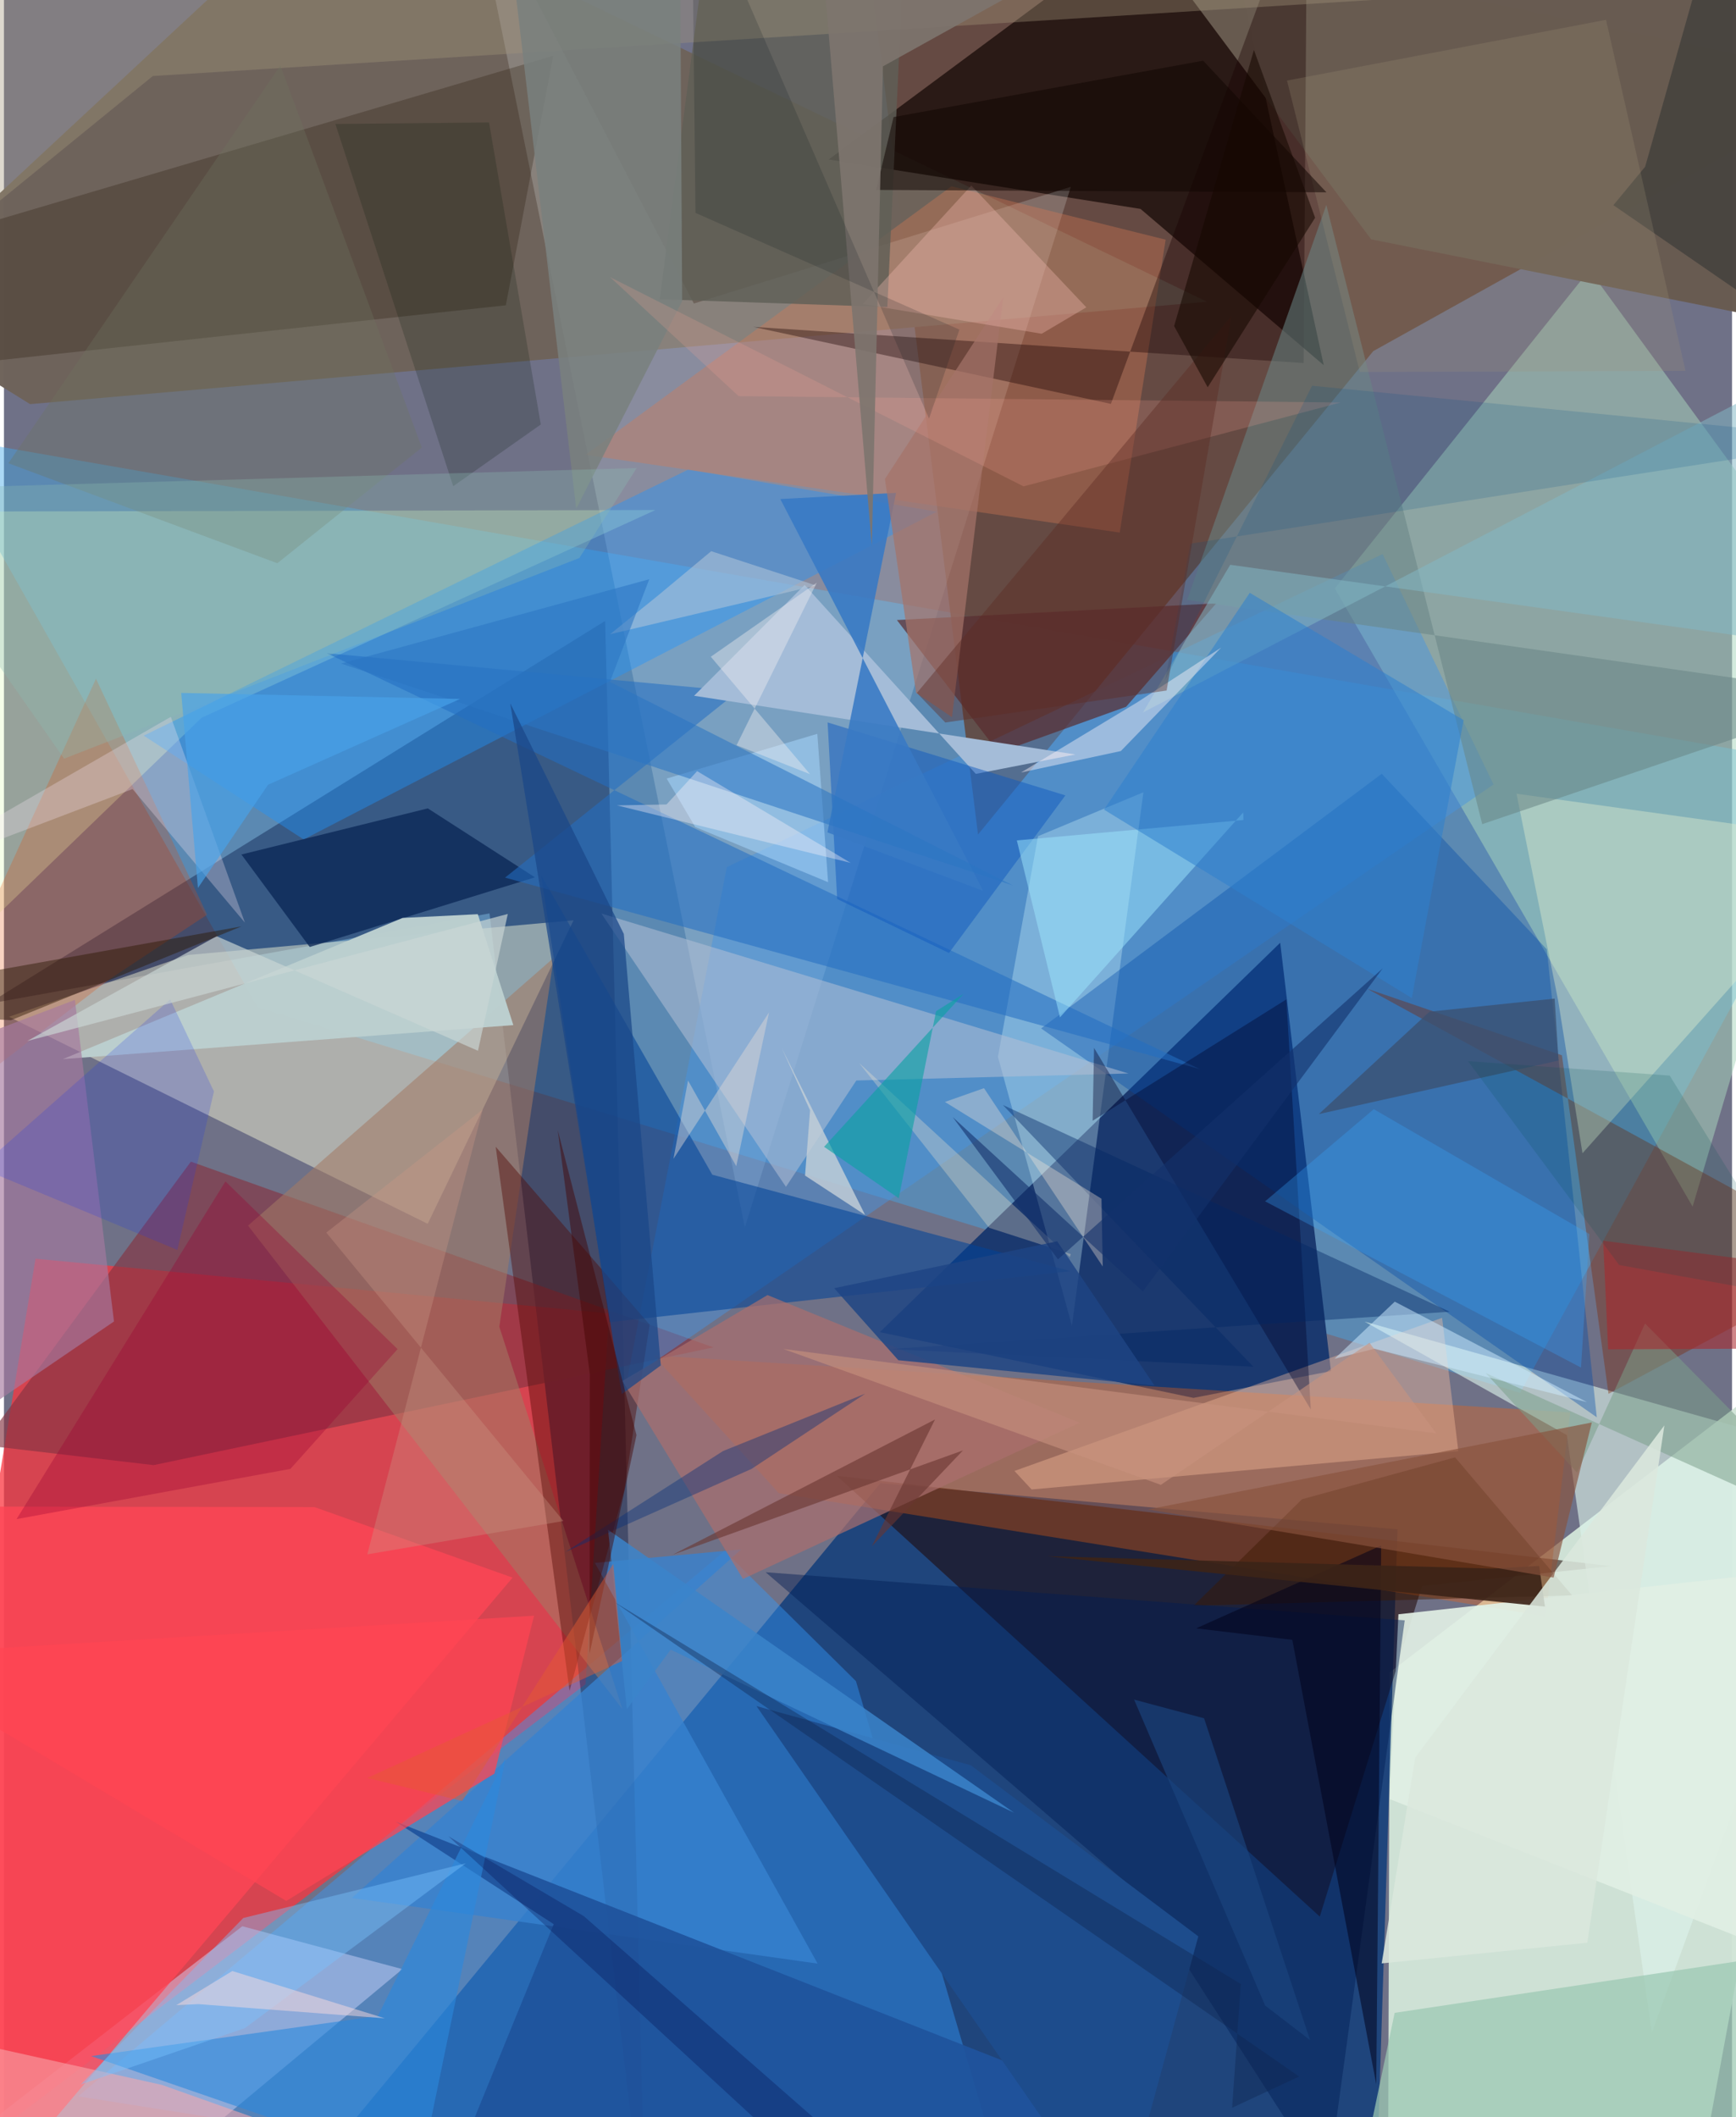 <svg xmlns="http://www.w3.org/2000/svg" width="228" height="278" viewBox="0 0 836 1024"><path fill="#6f7187" d="M0 0h836v1024H0z"/><path fill="#fb343e" fill-opacity=".737" d="M281.352 814.604l11.379-179.329-277.46-26.483L-62 1075.482z"/><path fill="#d1e5d7" fill-opacity=".969" d="M898 634.367l-76.271 411.181L669.511 1086l.831-277.08z"/><path fill="#0e3b7a" fill-opacity=".816" d="M119.384 1086l304.627-368.631 250.146 22.34-10.322 322.668z"/><path fill="#42a7e9" fill-opacity=".443" d="M122.7 487.069l610.747 186.618L898 373.017-33.896 210.485z"/><path fill="#624131" fill-opacity=".796" d="M471.228 403.616l191.2-233.783L898 38.782 413.022-62z"/><path fill="#1b396f" fill-opacity=".992" d="M423.714 644.315l151.713 31.794 66.538-12.956-24.548-207.187z"/><path fill="#329cff" fill-opacity=".42" d="M348.583 750.167l63.59 62.943L492.399 1086l-456.511-72.076z"/><path fill="#00103d" fill-opacity=".384" d="M310.533 1086l-19.7-785.662L-7.74 485.517l242.648-43.733z"/><path fill="#aad6bd" fill-opacity=".514" d="M643.811 284.613l123.203-154.055L898 310.149l-81.074 273.452z"/><path fill="#f9f9d8" fill-opacity=".459" d="M275.568 445.101l-186.49 16.79-86.647 29.887L204.995 591.92z"/><path fill="#6e635a" fill-opacity=".988" d="M160.158-57.499L581.98 145.94 12.645 195.46-62 149.223z"/><path fill="#1e0503" fill-opacity=".537" d="M777.37 757.485l-374.484-43.719 233.675 213.222 49.452-159.892z"/><path fill="#100400" fill-opacity=".678" d="M549.838 101.046L399.024 77.138 586.59-62l51.885 238.627z"/><path fill="#f56109" fill-opacity=".333" d="M314.236 655.581l443.473 27.557-11.857 98.58-370.97-59.485z"/><path fill="#f6ffff" fill-opacity=".192" d="M333.766 146.806L225.215-62l133.191 655.638L516.12 90.378z"/><path fill="#e3fdc0" fill-opacity=".349" d="M-50.812 247.492l365.973-.81L95.628 347.136-62 499.338z"/><path fill="#853442" fill-opacity=".643" d="M90.415 561.842L343.25 651.68 72.388 708.635l-82.919-9.712z"/><path fill="#4594e1" fill-opacity=".463" d="M720.6 379.418l-53.648-111.431-317.254 151.405-48.327 248.436z"/><path fill="#d1d7ff" fill-opacity=".459" d="M115.317 931.655l77.424 20.75L32.066 1086l-82.65-25.74z"/><path fill="#ddf3eb" fill-opacity=".612" d="M898 706.84L797.183 983.195l-41.087-289.077-97.884-54.913z"/><path fill="#2096ff" fill-opacity=".404" d="M144.995 406.02l-77.39-50.207 263.433-128.687 120.255 20.368z"/><path fill="#d8f8ff" fill-opacity=".318" d="M480.857 511.15l19.402-106.721 50.978-21.244-34.586 257.955z"/><path fill="#004ba9" fill-opacity=".369" d="M746.373 459.158l24.187 226.338-268.817-188.088 164.804-123.143z"/><path fill="#7c2605" fill-opacity=".38" d="M659.545 478.242L898 608.774 776.23 674.14l-22.525-163.73z"/><path fill="#ff4556" fill-opacity=".784" d="M-62 728.638l212.228.283 95.825 34.123L-27.168 1086z"/><path fill="#d37954" fill-opacity=".373" d="M539.777 257.58L281.349 220 458.362 90.114l103.635 25.813z"/><path fill="#004397" fill-opacity=".561" d="M292.975 639.481l223.018-24.66-173.32-46.661-82.84-144.878z"/><path fill="#b2bfd5" fill-opacity=".545" d="M544.02 519.207l-131.656 3.395-34.053 51.428-89.309-132.203z"/><path fill="#685b50" fill-opacity=".988" d="M898 162.96L860.316-58.714 551.86-31.07l109.545 146.84z"/><path fill="#a27a64" fill-opacity=".561" d="M299.197 826.654l-59.55-184.962 26.32-178.433-147.888 129.529z"/><path fill="#26190a" fill-opacity=".275" d="M-7.682 107.673L265.75 26.956l-22.96 120.705L-62 180.681z"/><path fill="#592c2e" fill-opacity=".698" d="M586.459 291.835l-154.484 8.057 49.244 64.15 61.636-22.195z"/><path fill="#3782d0" fill-opacity=".784" d="M168.316 917.96l225.312 31.765-107.765-193.809 70.796-6.526z"/><path fill="#e2efce" fill-opacity=".408" d="M731.712 383.887l20.106 99.71 11.831 74.193L898 406.99z"/><path fill="#3c1902" fill-opacity=".459" d="M702.012 704.878l56.62 66.746-183.141 5.008 52.517-51.515z"/><path fill="#9bc8b3" fill-opacity=".733" d="M672.78 973.542L649.24 1086h191.377l42.907-144.128z"/><path fill="#180100" fill-opacity=".376" d="M535.508 195.338l-173.03-37.243 266.267 17.498L630.484-62z"/><path fill="#ffc29f" fill-opacity=".373" d="M695.732 637.379l7.856 64.521-206.455 18.497-8.288-8.955z"/><path fill="#510500" fill-opacity=".412" d="M300.004 720.981l12.366-80.284-74.478-86.055 35.735 263.093z"/><path fill="#e1efe4" fill-opacity=".922" d="M674.6 780.767l-4.196 89.4 173.689 68.583 8.218-177.606z"/><path fill="#092455" fill-opacity=".749" d="M147.93 458.036l-33.046-44.743 90.17-22.306 51.795 33.344z"/><path fill="#688685" fill-opacity=".549" d="M898 336.574l-325.64-46.382L639.727 99.09l75.412 299.523z"/><path fill="#236ec2" fill-opacity=".557" d="M578.615 517.118l-422.428-201.18 198.885 18.47-112.652 90.06z"/><path fill="#001d53" fill-opacity=".439" d="M550.686 917.257L368.478 760.43l309.174 23.272-37.36 272.947z"/><path fill="#1f539d" fill-opacity=".937" d="M189.475 881.033L710.165 1086h-507.72l63.514-155.35z"/><path fill="#a4bcd8" d="M333.877 336.52l184.435 28.39-48.168 9.389-82.802-91.371z"/><path fill="#e64900" fill-opacity=".239" d="M44.51 328.288L-62 560.718l112.75-86.864 47.503-31.46z"/><path fill="#bccfcf" fill-opacity=".98" d="M192.864 443.972L28.516 512.247l217.91-16.44-17.19-53.646z"/><path fill="#115abf" fill-opacity=".494" d="M513.484 384.702L398.458 349.41l4.623 85.413 54.094 26.094z"/><path fill="#5f5f57" fill-opacity=".831" d="M317.217 144.755L342.432-47.35l92.36 36.629-7.439 159.2z"/><path fill="#00052b" fill-opacity=".388" d="M632.219 681.718L527.36 506.834l-.686 35.229 93.71-58.69z"/><path fill="#a5799f" fill-opacity=".655" d="M-62 717.74l31.626-209.576 64.705-24.552 18.897 155.546z"/><path fill="#aa6f6d" fill-opacity=".706" d="M299.207 667.9l70.18-41.526L520.41 688.11l-162.899 75.584z"/><path fill="#2c89dc" fill-opacity=".608" d="M42.168 994.46l138.721-19.408 61.91-125.163-41.224 199.578z"/><path fill="#ff4552" fill-opacity=".729" d="M-62 800.695l318.447-19.232-19.17 76.381-100.707 61.57z"/><path fill="#3879c4" fill-opacity=".89" d="M375.579 241.367l56.004-2.993-33.206 164.227 75.332 28.256z"/><path fill="#a4967b" fill-opacity=".369" d="M-62 145.982V-26.712l784.164 22.95-650.13 40.523z"/><path fill="#9ee9ff" fill-opacity=".486" d="M599.53 392.924l.089 3.687-109.62 9.862 20.873 85.591z"/><path fill="#a3d1f9" fill-opacity=".584" d="M320.6 376.559l13.805 23.43 64.285 26.699-5.205-71.76z"/><path fill="#a57369" fill-opacity=".706" d="M426.183 231.684l57.219-87.828-24.77 203.012-17.378-11.763z"/><path fill="#f7e4f2" fill-opacity=".298" d="M-62 428.902l142.723-82.196 35.848 99.552-54.358-64.623z"/><path fill="#f7a9ac" fill-opacity=".565" d="M76.356 1008.374l84.164 29.858L10.645 1086l-22.555-97.195z"/><path fill="#f8bfb6" fill-opacity=".333" d="M523.614 148.648l-21.591 12.776-86.59-14.366 52.544-57.331z"/><path fill="#36a6ff" fill-opacity=".302" d="M766.99 596.856l-104.314-60.382-52.574 44.573 152.83 80.418z"/><path fill="#1d4c8c" d="M539.137 1077.71l38.66-141.165-110.09-82.756-103.67-28.62z"/><path fill="#79807e" fill-opacity=".859" d="M328.092 145.673l-51.254 100.39L244.821-26.46l82.178-13.18z"/><path fill="#212829" fill-opacity=".42" d="M834.268-62l16.87 211.18-72.534-49.944 15.36-18.603z"/><path fill="#83b7c4" fill-opacity=".529" d="M898 164.039L551.015 344.595l42.216-71.428L898 315.638z"/><path fill="#2d80ce" fill-opacity=".533" d="M532.161 391.59l70.522-104.865 103.46 61.575-25.065 134.43z"/><path fill="#9d9378" fill-opacity=".235" d="M655.918 179.929l-35.21-140.964 154.326-29.38 38.445 169.778z"/><path fill="#fff0ce" fill-opacity=".286" d="M413.695 514.096l101.92 93.895.509-1.429-39.548-12.739z"/><path fill="#001708" fill-opacity=".192" d="M160.345 59.975l56.985 175.192 42.38-29.855-25.042-146.086z"/><path fill="#c2ced7" fill-opacity=".827" d="M389.974 537.033l-13.718-30.161 40.34 80.757-29.051-19.043z"/><path fill="#012564" fill-opacity=".412" d="M604.415 661.047L483.234 534.436l216.213 100.007L428.17 652.51z"/><path fill="#9b0033" fill-opacity=".325" d="M107.14 571.398l83.282 81.13-51.827 57.914L6.1 734.737z"/><path fill="#00011a" fill-opacity=".525" d="M663.875 1008.083l2.398-260.58-89.531 40.072 46.525 5.563z"/><path fill="#1e4584" fill-opacity=".835" d="M509.514 600.378l-107.877 22.684 31.049 34.83 123.892 12.243z"/><path fill="#0aa1a3" fill-opacity=".608" d="M450.924 489.087l13.322-8.415-67.48 74.002 36.104 24.878z"/><path fill="#6d765f" fill-opacity=".329" d="M2.14 224.057l130.104 48.358 69.914-55.952-68.435-184.757z"/><path fill="#b1c4d8" fill-opacity=".561" d="M342.143 266.587l50.727 16.59-99.665 23.586 22.668-18.292z"/><path fill="#3c2418" fill-opacity=".91" d="M504.521 752.693l215.446 5.984 22.704-1.288 2.812 19.664z"/><path fill="#1e39e8" fill-opacity=".204" d="M101.59 527.876l-17.693 76.679-95.58-39.787 92.111-81.388z"/><path fill="#3b5171" fill-opacity=".769" d="M752.075 512.94l-115.979 25.91 53.52-49.537 60.56-6.33z"/><path fill="#7a9e8a" fill-opacity=".525" d="M761.015 712.282l-44.238-48.218L898 745.577l-104.086-105.45z"/><path fill="#3b84ca" fill-opacity=".839" d="M322.529 797.887l166.152 78.874-196.43-136.873 9.093 86.747z"/><path fill="#fdf3fa" fill-opacity=".439" d="M548.352 339.62l-56.34 34.028 48.31-10.397 48.506-50.007z"/><path fill="#78c3ff" fill-opacity=".416" d="M223.42 901.214L116.603 980.9l-79.441 27.283 78.621-80.518z"/><path fill="#a9272c" fill-opacity=".561" d="M776.055 652.628l97.139-.467L898 616.331l-124.346-16.24z"/><path fill="#ceebff" fill-opacity=".51" d="M662.951 652.361l102.888 25.807-93.003-48.603-29.173 27.633z"/><path fill="#cad6d5" fill-opacity=".667" d="M243.745 442.043l-14.424 66.183-126.413-55.41-91.677 50.698z"/><path fill="#2c76c2" fill-opacity=".565" d="M312.188 280.147L163.107 320.95l324.928 107.283-194.907-98.444z"/><path fill="#fda797" fill-opacity=".196" d="M493.234 235.237l153.46-40.574-291.29-3.067-62.17-57.555z"/><path fill="#e0d9d7" fill-opacity=".443" d="M370.125 489.66l-46.24 70.83 7.05-37.877 23.327 41.433z"/><path fill="#fcecda" fill-opacity=".337" d="M530.954 579.776l.606 32.786-57.45-86.247-18.902 6.654z"/><path fill="#1b4888" fill-opacity=".733" d="M298.874 674.272l18.87-13.853-17.87-208.692-54.945-111.577z"/><path fill="#c99786" fill-opacity=".337" d="M231.626 536.603l-75.682 59.56 114.714 139.5-94.886 16.126z"/><path fill="#2a1701" fill-opacity=".451" d="M3.398 493.433l111.57-45.388L-62 479.734v10.174z"/><path fill="#120603" fill-opacity=".537" d="M421.964 91.857l8.389-35.233 149.783-27.282 59.64 63.681z"/><path fill="#062f79" fill-opacity=".404" d="M271.555 750.644l76.323-48.828 68.815-27.766-54.958 36.364z"/><path fill="#004f87" fill-opacity=".173" d="M632.81 186.565L898 212.539l-324.057 50.409-12.137 65.87z"/><path fill="#5e2b24" fill-opacity=".412" d="M455.398 349.445l107.061-15.463 31.334-181.115-152.15 182.301z"/><path fill="#430400" fill-opacity=".455" d="M267.904 546.608l38.1 147.515-22.694 105.644.117-135.216z"/><path fill="#dbe8dd" fill-opacity=".867" d="M666.494 949.629l16.24-99.585L803.263 689.41l-37.279 250.208z"/><path fill="#693530" fill-opacity=".604" d="M419.82 747.952l44.125-46.438-140.409 50.444 126.89-65.408z"/><path fill="#7d756e" fill-opacity=".91" d="M392.383-62l27.465 326.064 5.389-231.973L594.724-62z"/><path fill="#0c171c" fill-opacity=".18" d="M334.543 102.971l127.672 56.451-14.689 43.041L332.735-62z"/><path fill="#fedcde" fill-opacity=".471" d="M110.475 953.316l73.83 22.88-90.145-6.87-10.774.486z"/><path fill="#102550" fill-opacity=".404" d="M294.787 774.52l303.567 185.07-4.211 59.874 32.459-15.125z"/><path fill="#c8927e" fill-opacity=".596" d="M376.985 652.431l315.898 40.837-32.268-43.818-100.94 68.719z"/><path fill="#13316c" fill-opacity=".596" d="M550.96 624.643l-91.966-84.34 50.913 68.79L666.984 468.39z"/><path fill="#e45b32" fill-opacity=".455" d="M299.03 803.393l-123.276 56.56 45.931 11.118 73.088-114.681z"/><path fill="#160800" fill-opacity=".565" d="M604.694 24.162l29.61 81.166-51.979 81.982-16.231-29.596z"/><path fill="#f1eff0" fill-opacity=".408" d="M389.958 374.44l-48.003-56.8 51.275-35.83-38.82 78.623z"/><path fill="#fff3f9" fill-opacity=".361" d="M296.527 389.53l113.07 27.804-74.267-44.36-14.792 16.124z"/><path fill="#89533d" fill-opacity=".659" d="M768.157 688.001L553.5 730.053l117.1 19.568 79.086 13.408z"/><path fill="#000847" fill-opacity=".282" d="M418.229 1075.352L214.973 888.106l65.54 38.668 144.825 126.998z"/><path fill="#1a457d" fill-opacity=".663" d="M546.727 822.037l33.86 9.048 51.256 155.613-21.712-16.67z"/><path fill="#8abab2" fill-opacity=".318" d="M306.097 226.375l-27.73 43.512-249.265 97.059L-62 236.894z"/><path fill="#005052" fill-opacity=".169" d="M781.383 611.855l91.404 16.52-66.953-108.148-97.575-7z"/><path fill="#48a3e9" fill-opacity=".659" d="M93.844 429.49l-8.087-94.355 134.888 2.928-92.904 41.499z"/></svg>